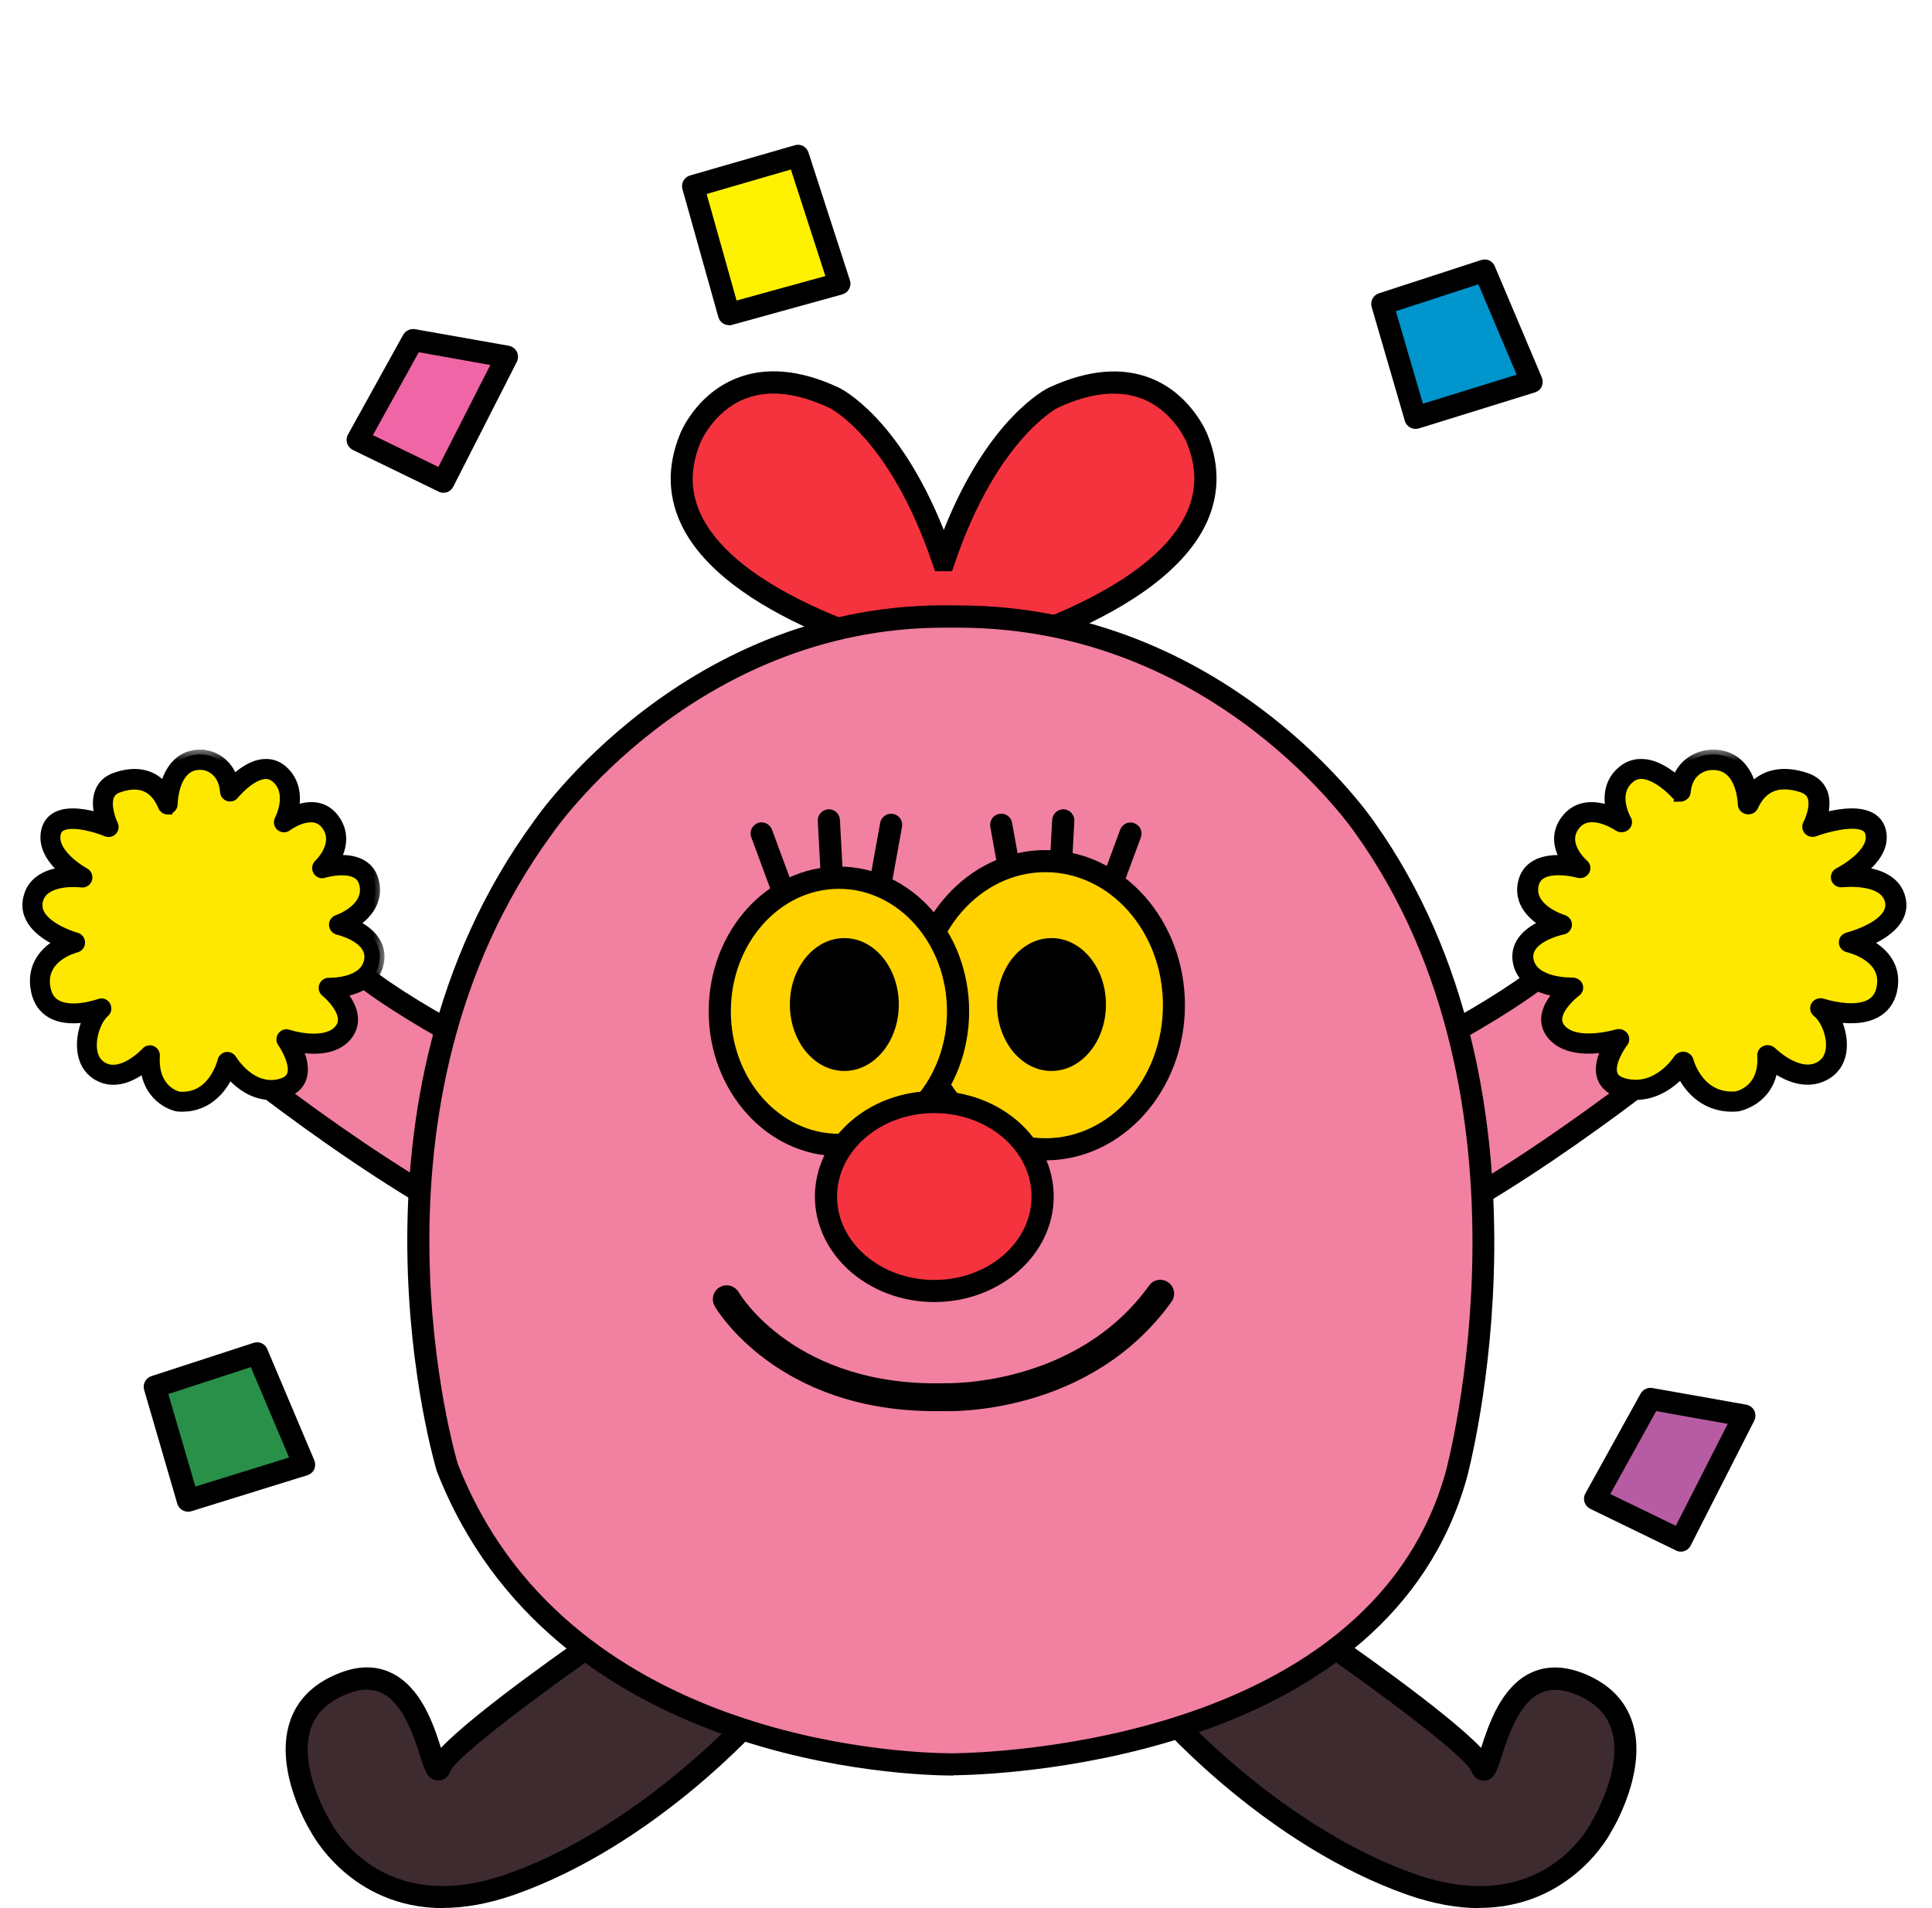 <svg width="81" height="80" viewBox="0 0 81 80" fill="none" xmlns="http://www.w3.org/2000/svg">
<g clip-path="url(#clip0_40_8015)">
<path d="M54.764 68.232C54.764 68.232 61.72 73.004 62.124 74.052C62.528 75.099 62.706 69.101 66.293 70.618C69.888 72.128 67.166 76.559 67.166 76.559C67.166 76.559 64.96 81.04 59.167 79.003C53.374 76.965 48.914 71.9 48.914 71.9L54.764 68.232Z" fill="#3E2B2F"/>
<path d="M62.011 80C61.131 80 60.132 79.836 59.011 79.444C53.168 77.392 48.744 72.42 48.559 72.214L48.198 71.8L54.771 67.683L55.019 67.854C56.444 68.83 60.67 71.779 62.096 73.282C62.415 72.292 62.939 70.71 64.202 70.126C64.868 69.82 65.627 69.841 66.464 70.191C67.485 70.618 68.151 71.302 68.442 72.221C69.094 74.258 67.612 76.701 67.548 76.801C67.548 76.808 65.925 79.993 62.004 79.993L62.011 80ZM49.63 72C50.814 73.225 54.65 76.93 59.316 78.568C64.662 80.449 66.662 76.523 66.74 76.36C66.775 76.303 68.08 74.137 67.563 72.513C67.35 71.858 66.875 71.38 66.109 71.06C65.513 70.81 65.017 70.782 64.592 70.981C63.67 71.409 63.223 72.812 62.954 73.653C62.755 74.272 62.635 74.643 62.223 74.657C62.081 74.664 61.826 74.614 61.677 74.237C61.422 73.653 57.997 71.052 54.735 68.801L49.623 72.007L49.63 72Z" fill="black"/>
<path d="M25.826 68.232C25.826 68.232 18.87 73.004 18.466 74.052C18.062 75.099 17.884 69.101 14.297 70.618C10.702 72.128 13.425 76.559 13.425 76.559C13.425 76.559 15.63 81.04 21.423 79.003C27.216 76.965 31.676 71.9 31.676 71.9L25.826 68.232Z" fill="#3E2B2F"/>
<path d="M18.58 80C14.659 80 13.035 76.809 13.014 76.766C12.971 76.702 11.489 74.265 12.142 72.221C12.432 71.302 13.099 70.618 14.12 70.191C14.957 69.835 15.723 69.813 16.382 70.127C17.644 70.711 18.176 72.292 18.488 73.282C19.92 71.772 24.139 68.83 25.564 67.847L25.813 67.676L32.386 71.793L32.024 72.207C31.84 72.42 27.415 77.386 21.572 79.437C20.452 79.829 19.452 79.993 18.573 79.993L18.58 80ZM15.389 70.839C15.113 70.839 14.808 70.91 14.475 71.053C13.709 71.373 13.234 71.85 13.021 72.506C12.503 74.137 13.808 76.296 13.822 76.317C13.929 76.524 15.95 80.442 21.267 78.568C25.94 76.922 29.769 73.225 30.953 72L25.841 68.794C22.586 71.046 19.154 73.646 18.899 74.23C18.757 74.607 18.502 74.657 18.353 74.65C17.942 74.636 17.821 74.265 17.623 73.646C17.353 72.805 16.907 71.402 15.985 70.974C15.801 70.889 15.595 70.846 15.382 70.846L15.389 70.839Z" fill="black"/>
<path d="M57.33 45.066C57.507 45.066 63.066 42.387 65.208 40.407C67.349 38.426 67.47 36.04 69.15 36.624C70.831 37.208 68.916 39.594 68.916 39.594C68.916 39.594 70.654 37.208 71.405 38.369C72.157 39.53 70.306 40.991 70.306 40.991C70.306 40.991 72.334 39.303 72.972 40.528C73.611 41.753 71.526 43.263 71.526 43.263C71.526 43.263 65.329 48.499 59.528 51.47" fill="#F280A1"/>
<path d="M59.536 51.933C59.366 51.933 59.203 51.84 59.125 51.676C59.011 51.448 59.096 51.163 59.33 51.049C65.01 48.136 71.172 42.95 71.236 42.9C71.718 42.544 72.938 41.44 72.569 40.734C72.498 40.599 72.42 40.563 72.342 40.549C71.895 40.464 71.08 40.969 70.683 41.283C70.654 41.304 70.626 41.333 70.598 41.354C70.399 41.511 70.108 41.475 69.952 41.276C69.796 41.076 69.825 40.784 70.016 40.627C70.03 40.62 70.052 40.599 70.08 40.578C70.505 40.221 71.434 39.245 71.023 38.619C70.952 38.512 70.91 38.512 70.881 38.512C70.527 38.498 69.846 39.16 69.413 39.709C69.35 39.794 69.307 39.851 69.286 39.88C69.13 40.079 68.839 40.114 68.641 39.958C68.442 39.801 68.4 39.516 68.548 39.317C68.577 39.274 68.626 39.217 68.683 39.139C69.066 38.604 69.484 37.799 69.357 37.372C69.328 37.272 69.264 37.151 69.002 37.059C68.407 36.852 68.173 37.108 67.435 38.291C66.988 39.01 66.428 39.908 65.521 40.748C63.429 42.679 57.77 45.529 57.324 45.529C57.068 45.529 56.863 45.322 56.863 45.066C56.863 44.845 57.019 44.652 57.231 44.61C57.692 44.446 62.847 41.96 64.897 40.065C65.712 39.317 66.208 38.512 66.648 37.799C67.315 36.724 67.946 35.712 69.3 36.182C69.924 36.396 70.158 36.809 70.243 37.115C70.3 37.308 70.307 37.514 70.293 37.721C70.498 37.628 70.704 37.578 70.903 37.586C71.158 37.593 71.519 37.693 71.796 38.12C72.115 38.619 72.108 39.153 71.924 39.644C72.129 39.609 72.328 39.602 72.519 39.644C72.895 39.723 73.193 39.951 73.384 40.314C74.186 41.853 72.044 43.463 71.796 43.641C71.76 43.669 65.513 48.926 59.742 51.883C59.678 51.919 59.6 51.933 59.529 51.933H59.536Z" fill="black"/>
<path d="M22.487 45.066C22.309 45.066 16.75 42.387 14.609 40.407C12.468 38.426 12.347 36.04 10.666 36.624C8.986 37.208 10.9 39.594 10.9 39.594C10.9 39.594 9.163 37.208 8.412 38.369C7.66 39.53 9.511 40.991 9.511 40.991C9.511 40.991 7.483 39.303 6.845 40.528C6.206 41.753 8.291 43.263 8.291 43.263C8.291 43.263 14.488 48.499 20.289 51.47" fill="#F280A1"/>
<path d="M20.288 51.933C20.217 51.933 20.146 51.919 20.075 51.883C14.303 48.926 8.056 43.669 7.992 43.619C7.773 43.463 5.631 41.846 6.433 40.314C6.617 39.958 6.922 39.723 7.298 39.644C7.489 39.609 7.688 39.609 7.893 39.644C7.709 39.146 7.702 38.611 8.021 38.12C8.297 37.693 8.659 37.593 8.914 37.586C9.113 37.586 9.326 37.636 9.524 37.721C9.503 37.514 9.517 37.308 9.574 37.115C9.659 36.809 9.9 36.396 10.517 36.182C11.871 35.712 12.502 36.724 13.169 37.799C13.608 38.505 14.105 39.31 14.92 40.065C16.969 41.96 22.124 44.446 22.585 44.61C22.791 44.652 22.954 44.845 22.954 45.066C22.954 45.322 22.748 45.529 22.493 45.529C22.046 45.529 16.395 42.679 14.296 40.748C13.389 39.915 12.835 39.017 12.382 38.291C11.644 37.108 11.417 36.852 10.815 37.059C10.552 37.151 10.481 37.272 10.46 37.372C10.325 37.828 10.807 38.676 11.141 39.146C11.197 39.217 11.24 39.281 11.268 39.317C11.417 39.523 11.375 39.808 11.176 39.958C10.978 40.114 10.694 40.079 10.531 39.88C10.51 39.851 10.46 39.794 10.403 39.709C9.921 39.096 9.276 38.519 8.936 38.512C8.907 38.512 8.865 38.512 8.794 38.619C8.326 39.345 9.602 40.464 9.772 40.599C9.786 40.606 9.794 40.613 9.801 40.62C9.999 40.784 10.027 41.069 9.864 41.269C9.708 41.468 9.418 41.504 9.219 41.347C9.191 41.326 9.162 41.297 9.127 41.276C8.652 40.905 7.879 40.464 7.468 40.549C7.397 40.563 7.312 40.599 7.241 40.734C6.872 41.44 8.092 42.544 8.553 42.879C8.638 42.95 14.807 48.136 20.486 51.049C20.713 51.163 20.805 51.448 20.692 51.676C20.607 51.84 20.451 51.933 20.281 51.933H20.288Z" fill="black"/>
<path d="M39.59 23.488C41.468 17.946 44.17 16.663 44.17 16.663C48.694 14.555 50.19 18.38 50.19 18.38C52.842 24.87 39.547 27.762 39.547 27.762L39.398 27.705C39.398 27.705 26.287 24.87 28.939 18.38C28.939 18.38 30.428 14.555 34.959 16.663C34.959 16.663 37.661 17.939 39.54 23.488H39.596H39.59Z" fill="#F5333F"/>
<path d="M39.504 28.254L39.263 28.154C38.561 27.997 30.754 26.181 28.648 22.163C27.996 20.916 27.946 19.584 28.506 18.209C28.527 18.145 29.173 16.542 30.86 15.866C32.094 15.367 33.541 15.495 35.15 16.243C35.264 16.293 37.682 17.483 39.568 22.22C41.447 17.49 43.872 16.3 43.978 16.25C45.595 15.502 47.034 15.374 48.268 15.866C49.956 16.549 50.594 18.152 50.622 18.216C51.175 19.57 51.126 20.895 50.48 22.134C48.304 26.295 40 28.147 39.646 28.225L39.504 28.254ZM32.434 16.5C32.002 16.5 31.598 16.578 31.215 16.727C29.903 17.255 29.371 18.551 29.364 18.558C28.903 19.691 28.939 20.724 29.463 21.728C31.428 25.468 39.412 27.235 39.49 27.256L39.575 27.285C40.653 27.028 47.814 25.212 49.651 21.7C50.176 20.703 50.211 19.677 49.757 18.565C49.75 18.544 49.218 17.255 47.907 16.727C46.921 16.336 45.73 16.457 44.361 17.091C44.34 17.098 41.801 18.394 40.022 23.637L39.915 23.951H39.199L39.093 23.637C37.299 18.337 34.782 17.098 34.753 17.091C33.909 16.699 33.129 16.5 32.427 16.5H32.434Z" fill="black"/>
<path d="M40.142 73.973C40.142 73.973 23.784 74.451 18.742 61.5C18.742 61.5 14.133 46.476 22.756 34.7C22.756 34.7 28.875 25.582 40.064 25.853H39.908C51.232 25.71 57.217 34.7 57.217 34.7C65.406 46.191 61.053 61.834 61.053 61.834C57.614 74.187 39.837 73.973 39.837 73.973" fill="#F280A1"/>
<path d="M39.986 74.443C38.221 74.443 23.132 74.066 18.31 61.671C18.253 61.486 13.722 46.255 22.387 34.423C22.437 34.344 28.74 25.14 40.022 25.383C40.071 25.383 40.121 25.383 40.164 25.383C51.438 25.383 57.536 34.351 57.6 34.437C65.818 45.963 61.542 61.799 61.5 61.956C58.266 73.567 42.631 74.379 40.157 74.429C40.157 74.429 40.093 74.429 39.986 74.429V74.443ZM39.582 26.316C29.088 26.316 23.203 34.879 23.146 34.964C14.75 46.433 19.147 61.215 19.189 61.364C23.678 72.905 37.646 73.489 39.844 73.51C40.015 73.51 57.309 73.567 60.613 61.706C60.656 61.55 64.811 46.134 56.848 34.971C56.784 34.871 50.942 26.316 40.178 26.316C40.142 26.316 40.107 26.316 40.078 26.316H39.922C39.816 26.316 39.703 26.316 39.596 26.316H39.582Z" fill="black"/>
<path d="M32.874 37.963C32.683 37.963 32.513 37.849 32.442 37.657L31.499 35.107C31.407 34.864 31.534 34.601 31.768 34.508C32.009 34.416 32.272 34.544 32.364 34.779L33.307 37.329C33.399 37.571 33.272 37.835 33.038 37.928C32.981 37.949 32.931 37.956 32.874 37.956V37.963Z" fill="black"/>
<path d="M36.959 37.286C36.959 37.286 36.902 37.286 36.874 37.279C36.618 37.237 36.455 36.994 36.498 36.738L36.902 34.501C36.945 34.245 37.193 34.081 37.441 34.124C37.696 34.166 37.859 34.408 37.817 34.665L37.413 36.902C37.37 37.13 37.179 37.286 36.959 37.286Z" fill="black"/>
<path d="M34.867 37.115C34.626 37.115 34.42 36.923 34.406 36.674L34.285 34.423C34.271 34.166 34.47 33.946 34.725 33.931C34.987 33.917 35.2 34.117 35.214 34.373L35.335 36.624C35.349 36.88 35.151 37.101 34.895 37.115C34.888 37.115 34.881 37.115 34.867 37.115Z" fill="black"/>
<path d="M46.454 37.963C46.397 37.963 46.347 37.956 46.291 37.935C46.05 37.842 45.929 37.578 46.021 37.336L46.964 34.786C47.056 34.544 47.319 34.423 47.56 34.515C47.801 34.608 47.922 34.871 47.829 35.114L46.886 37.664C46.815 37.849 46.638 37.97 46.454 37.97V37.963Z" fill="black"/>
<path d="M42.376 37.286C42.156 37.286 41.958 37.13 41.922 36.902L41.518 34.665C41.475 34.408 41.639 34.166 41.894 34.123C42.149 34.074 42.39 34.245 42.433 34.501L42.837 36.738C42.879 36.994 42.716 37.237 42.461 37.279C42.433 37.279 42.404 37.286 42.376 37.286Z" fill="black"/>
<path d="M44.46 37.115C44.46 37.115 44.446 37.115 44.432 37.115C44.177 37.101 43.978 36.88 43.992 36.624L44.113 34.373C44.127 34.117 44.354 33.917 44.602 33.931C44.858 33.946 45.056 34.166 45.042 34.423L44.921 36.674C44.907 36.923 44.702 37.115 44.46 37.115Z" fill="black"/>
<path d="M43.83 48.178C46.806 48.178 49.219 45.474 49.219 42.138C49.219 38.801 46.806 36.097 43.83 36.097C40.854 36.097 38.441 38.801 38.441 42.138C38.441 45.474 40.854 48.178 43.83 48.178Z" fill="#FFD200"/>
<path d="M43.829 48.649C40.603 48.649 37.98 45.728 37.98 42.145C37.98 38.562 40.603 35.641 43.829 35.641C47.056 35.641 49.679 38.562 49.679 42.145C49.679 45.728 47.056 48.649 43.829 48.649ZM43.829 36.567C41.114 36.567 38.901 39.067 38.901 42.145C38.901 45.222 41.114 47.723 43.829 47.723C46.545 47.723 48.757 45.222 48.757 42.145C48.757 39.067 46.545 36.567 43.829 36.567Z" fill="black"/>
<path d="M35.172 48C37.933 48 40.171 45.494 40.171 42.401C40.171 39.309 37.933 36.802 35.172 36.802C32.411 36.802 30.173 39.309 30.173 42.401C30.173 45.494 32.411 48 35.172 48Z" fill="#FFD200"/>
<path d="M35.172 48.471C32.158 48.471 29.712 45.749 29.712 42.401C29.712 39.053 32.158 36.332 35.172 36.332C38.185 36.332 40.632 39.053 40.632 42.401C40.632 45.749 38.185 48.471 35.172 48.471ZM35.172 37.265C32.676 37.265 30.641 39.566 30.641 42.401C30.641 45.236 32.676 47.537 35.172 47.537C37.668 47.537 39.703 45.236 39.703 42.401C39.703 39.566 37.668 37.265 35.172 37.265Z" fill="black"/>
<path d="M39.171 54.127C41.678 54.127 43.709 52.353 43.709 50.166C43.709 47.979 41.678 46.205 39.171 46.205C36.665 46.205 34.633 47.979 34.633 50.166C34.633 52.353 36.665 54.127 39.171 54.127Z" fill="#F5333F"/>
<path d="M39.171 54.59C36.413 54.59 34.165 52.602 34.165 50.166C34.165 47.73 36.413 45.742 39.171 45.742C41.929 45.742 44.177 47.73 44.177 50.166C44.177 52.602 41.929 54.59 39.171 54.59ZM39.171 46.668C36.923 46.668 35.094 48.236 35.094 50.166C35.094 52.096 36.923 53.664 39.171 53.664C41.419 53.664 43.248 52.096 43.248 50.166C43.248 48.236 41.419 46.668 39.171 46.668Z" fill="black"/>
<path d="M35.399 44.902C36.66 44.902 37.682 43.655 37.682 42.116C37.682 40.578 36.66 39.331 35.399 39.331C34.138 39.331 33.116 40.578 33.116 42.116C33.116 43.655 34.138 44.902 35.399 44.902Z" fill="black"/>
<path d="M44.084 44.902C45.346 44.902 46.368 43.655 46.368 42.116C46.368 40.578 45.346 39.331 44.084 39.331C42.824 39.331 41.801 40.578 41.801 42.116C41.801 43.655 42.824 44.902 44.084 44.902Z" fill="black"/>
<path d="M39.192 59.163C32.612 59.163 30.073 54.953 29.967 54.768C29.804 54.49 29.896 54.134 30.172 53.97C30.449 53.806 30.804 53.899 30.967 54.176C31.066 54.34 33.392 58.144 39.589 57.995C39.681 57.995 45.113 58.159 48.176 53.899C48.36 53.635 48.729 53.578 48.984 53.77C49.247 53.956 49.303 54.326 49.112 54.583C45.68 59.355 39.823 59.17 39.575 59.163C39.447 59.163 39.32 59.163 39.192 59.163Z" fill="black"/>
<path d="M9.571 44.686C9.571 44.686 9.132 46.552 7.441 46.4C7.441 46.4 6.115 46.153 6.225 44.4C6.225 44.4 5.079 45.663 4.081 45.091C3.083 44.52 3.553 42.847 4.126 42.371C4.126 42.371 1.864 43.211 1.512 41.588C1.16 39.965 2.986 39.523 2.986 39.523C2.986 39.523 0.918 38.959 1.16 37.706C1.401 36.454 3.301 36.708 3.301 36.708C3.301 36.708 1.657 35.819 1.954 34.721C2.251 33.624 4.433 34.524 4.433 34.524C4.433 34.524 3.684 33.01 4.789 32.615C5.894 32.223 6.612 32.654 6.985 33.546C6.985 33.546 6.999 31.521 8.511 31.634C8.511 31.634 9.574 31.701 9.678 32.999C9.678 32.999 10.9 31.468 11.802 32.244C12.703 33.02 12.009 34.33 12.009 34.33C12.009 34.33 13.317 33.352 14.022 34.333C14.726 35.318 13.656 36.312 13.656 36.312C13.656 36.312 15.441 35.748 15.696 36.99C15.952 38.236 14.388 38.758 14.388 38.758C14.388 38.758 16.125 39.135 15.9 40.346C15.676 41.556 13.942 41.485 13.942 41.485C13.942 41.485 15.278 42.551 14.567 43.422C13.856 44.29 12.119 43.712 12.119 43.712C12.119 43.712 13.352 45.465 11.905 45.843C10.458 46.221 9.568 44.686 9.568 44.686H9.571Z" fill="#FFE800"/>
<mask id="path-29-outside-1_40_8015" maskUnits="userSpaceOnUse" x="0.14" y="31.409" width="16" height="16" fill="black">
<rect fill="white" x="0.14" y="31.409" width="16" height="16"/>
<path d="M8.391 31.629C8.02 31.629 7.701 31.752 7.447 31.992C7.138 32.283 6.978 32.697 6.897 33.046C6.418 32.447 5.701 32.283 4.827 32.594C4.508 32.707 4.29 32.909 4.18 33.197C4.039 33.556 4.099 33.977 4.187 34.288C3.687 34.138 2.9 33.97 2.391 34.227C2.163 34.343 2.005 34.535 1.938 34.785C1.737 35.524 2.27 36.153 2.736 36.544C2.123 36.602 1.332 36.845 1.164 37.7C0.98 38.652 1.888 39.23 2.521 39.514C1.901 39.843 1.275 40.496 1.503 41.56C1.597 41.988 1.814 42.303 2.159 42.495C2.635 42.762 3.252 42.727 3.707 42.645C3.506 43.046 3.396 43.545 3.433 43.98C3.476 44.493 3.707 44.883 4.103 45.109C4.847 45.534 5.631 45.085 6.08 44.733C6.227 46.157 7.416 46.4 7.43 46.4C8.636 46.509 9.316 45.67 9.611 44.986C9.996 45.441 10.784 46.136 11.859 45.855C12.268 45.749 12.533 45.534 12.647 45.209C12.801 44.781 12.637 44.274 12.462 43.911C13.062 44.021 14.034 44.076 14.556 43.436C14.751 43.196 14.835 42.926 14.804 42.628C14.764 42.228 14.516 41.862 14.292 41.605C14.865 41.523 15.729 41.252 15.897 40.349C16.051 39.521 15.414 38.997 14.811 38.73C15.337 38.405 15.87 37.827 15.702 37.009C15.632 36.67 15.458 36.413 15.186 36.249C14.841 36.044 14.402 36.027 14.051 36.064C14.322 35.599 14.479 34.956 14.04 34.346C13.702 33.874 13.193 33.72 12.57 33.905C12.479 33.932 12.395 33.963 12.315 33.997C12.439 33.457 12.409 32.765 11.849 32.283C11.615 32.081 11.343 31.995 11.042 32.023C10.546 32.071 10.073 32.437 9.782 32.718C9.541 31.924 8.887 31.66 8.525 31.64C8.482 31.64 8.435 31.636 8.391 31.636V31.629ZM7.028 33.936C7.028 33.936 7.055 33.936 7.071 33.932C7.172 33.912 7.246 33.819 7.249 33.713C7.249 33.703 7.262 32.772 7.745 32.321C7.943 32.136 8.187 32.057 8.495 32.081C8.532 32.081 9.343 32.16 9.427 33.2C9.434 33.292 9.494 33.368 9.581 33.395C9.665 33.422 9.758 33.395 9.815 33.323C9.822 33.316 10.466 32.522 11.082 32.464C11.263 32.447 11.42 32.498 11.564 32.622C12.295 33.248 11.719 34.353 11.712 34.367C11.662 34.459 11.682 34.572 11.759 34.641C11.836 34.709 11.95 34.716 12.034 34.654C12.077 34.62 13.136 33.85 13.682 34.61C14.238 35.387 13.394 36.198 13.357 36.232C13.283 36.304 13.263 36.417 13.317 36.509C13.37 36.602 13.474 36.643 13.571 36.612C13.819 36.533 14.55 36.389 14.962 36.639C15.126 36.739 15.227 36.889 15.27 37.105C15.475 38.104 14.158 38.556 14.144 38.559C14.051 38.59 13.987 38.682 13.994 38.785C14 38.884 14.071 38.97 14.168 38.994C14.181 38.994 15.642 39.329 15.464 40.27C15.284 41.242 13.803 41.194 13.789 41.194C13.692 41.191 13.608 41.249 13.575 41.342C13.541 41.434 13.571 41.533 13.645 41.595C13.829 41.742 14.319 42.228 14.366 42.683C14.382 42.858 14.335 43.011 14.218 43.155C13.732 43.751 12.506 43.508 12.077 43.364C11.987 43.333 11.889 43.364 11.832 43.446C11.775 43.525 11.775 43.631 11.832 43.71C11.997 43.942 12.385 44.637 12.231 45.065C12.168 45.243 12.01 45.362 11.749 45.431C10.519 45.749 9.732 44.425 9.722 44.411C9.675 44.333 9.588 44.291 9.501 44.305C9.413 44.319 9.34 44.387 9.32 44.473C9.303 44.545 8.914 46.085 7.497 45.968C7.383 45.941 6.415 45.677 6.502 44.264C6.508 44.168 6.455 44.083 6.371 44.045C6.287 44.007 6.187 44.028 6.123 44.1C6.113 44.11 5.118 45.188 4.311 44.729C4.046 44.579 3.895 44.315 3.865 43.953C3.815 43.371 4.099 42.697 4.388 42.457C4.471 42.389 4.491 42.269 4.441 42.173C4.388 42.077 4.277 42.036 4.176 42.074C4.166 42.077 3.031 42.488 2.367 42.115C2.136 41.985 1.995 41.776 1.928 41.475C1.64 40.137 3.134 39.754 3.198 39.736C3.295 39.712 3.366 39.623 3.366 39.521C3.366 39.418 3.302 39.329 3.205 39.302C3.188 39.298 1.399 38.792 1.593 37.8C1.788 36.807 3.409 37.005 3.426 37.009C3.53 37.023 3.63 36.958 3.664 36.855C3.697 36.752 3.65 36.639 3.557 36.588C3.543 36.581 2.119 35.797 2.357 34.918C2.391 34.788 2.464 34.699 2.582 34.641C3.067 34.394 4.109 34.726 4.471 34.877C4.555 34.911 4.652 34.891 4.716 34.822C4.776 34.754 4.793 34.654 4.749 34.569C4.652 34.37 4.431 33.768 4.585 33.378C4.649 33.214 4.776 33.101 4.971 33.032C5.855 32.718 6.482 32.981 6.827 33.813C6.86 33.895 6.941 33.95 7.028 33.95V33.936Z"/>
</mask>
<path d="M8.391 31.629C8.02 31.629 7.701 31.752 7.447 31.992C7.138 32.283 6.978 32.697 6.897 33.046C6.418 32.447 5.701 32.283 4.827 32.594C4.508 32.707 4.29 32.909 4.18 33.197C4.039 33.556 4.099 33.977 4.187 34.288C3.687 34.138 2.9 33.97 2.391 34.227C2.163 34.343 2.005 34.535 1.938 34.785C1.737 35.524 2.27 36.153 2.736 36.544C2.123 36.602 1.332 36.845 1.164 37.7C0.98 38.652 1.888 39.23 2.521 39.514C1.901 39.843 1.275 40.496 1.503 41.56C1.597 41.988 1.814 42.303 2.159 42.495C2.635 42.762 3.252 42.727 3.707 42.645C3.506 43.046 3.396 43.545 3.433 43.98C3.476 44.493 3.707 44.883 4.103 45.109C4.847 45.534 5.631 45.085 6.08 44.733C6.227 46.157 7.416 46.4 7.43 46.4C8.636 46.509 9.316 45.67 9.611 44.986C9.996 45.441 10.784 46.136 11.859 45.855C12.268 45.749 12.533 45.534 12.647 45.209C12.801 44.781 12.637 44.274 12.462 43.911C13.062 44.021 14.034 44.076 14.556 43.436C14.751 43.196 14.835 42.926 14.804 42.628C14.764 42.228 14.516 41.862 14.292 41.605C14.865 41.523 15.729 41.252 15.897 40.349C16.051 39.521 15.414 38.997 14.811 38.73C15.337 38.405 15.87 37.827 15.702 37.009C15.632 36.67 15.458 36.413 15.186 36.249C14.841 36.044 14.402 36.027 14.051 36.064C14.322 35.599 14.479 34.956 14.04 34.346C13.702 33.874 13.193 33.72 12.57 33.905C12.479 33.932 12.395 33.963 12.315 33.997C12.439 33.457 12.409 32.765 11.849 32.283C11.615 32.081 11.343 31.995 11.042 32.023C10.546 32.071 10.073 32.437 9.782 32.718C9.541 31.924 8.887 31.66 8.525 31.64C8.482 31.64 8.435 31.636 8.391 31.636V31.629ZM7.028 33.936C7.028 33.936 7.055 33.936 7.071 33.932C7.172 33.912 7.246 33.819 7.249 33.713C7.249 33.703 7.262 32.772 7.745 32.321C7.943 32.136 8.187 32.057 8.495 32.081C8.532 32.081 9.343 32.16 9.427 33.2C9.434 33.292 9.494 33.368 9.581 33.395C9.665 33.422 9.758 33.395 9.815 33.323C9.822 33.316 10.466 32.522 11.082 32.464C11.263 32.447 11.42 32.498 11.564 32.622C12.295 33.248 11.719 34.353 11.712 34.367C11.662 34.459 11.682 34.572 11.759 34.641C11.836 34.709 11.95 34.716 12.034 34.654C12.077 34.62 13.136 33.85 13.682 34.61C14.238 35.387 13.394 36.198 13.357 36.232C13.283 36.304 13.263 36.417 13.317 36.509C13.37 36.602 13.474 36.643 13.571 36.612C13.819 36.533 14.55 36.389 14.962 36.639C15.126 36.739 15.227 36.889 15.27 37.105C15.475 38.104 14.158 38.556 14.144 38.559C14.051 38.59 13.987 38.682 13.994 38.785C14 38.884 14.071 38.97 14.168 38.994C14.181 38.994 15.642 39.329 15.464 40.27C15.284 41.242 13.803 41.194 13.789 41.194C13.692 41.191 13.608 41.249 13.575 41.342C13.541 41.434 13.571 41.533 13.645 41.595C13.829 41.742 14.319 42.228 14.366 42.683C14.382 42.858 14.335 43.011 14.218 43.155C13.732 43.751 12.506 43.508 12.077 43.364C11.987 43.333 11.889 43.364 11.832 43.446C11.775 43.525 11.775 43.631 11.832 43.71C11.997 43.942 12.385 44.637 12.231 45.065C12.168 45.243 12.01 45.362 11.749 45.431C10.519 45.749 9.732 44.425 9.722 44.411C9.675 44.333 9.588 44.291 9.501 44.305C9.413 44.319 9.34 44.387 9.32 44.473C9.303 44.545 8.914 46.085 7.497 45.968C7.383 45.941 6.415 45.677 6.502 44.264C6.508 44.168 6.455 44.083 6.371 44.045C6.287 44.007 6.187 44.028 6.123 44.1C6.113 44.11 5.118 45.188 4.311 44.729C4.046 44.579 3.895 44.315 3.865 43.953C3.815 43.371 4.099 42.697 4.388 42.457C4.471 42.389 4.491 42.269 4.441 42.173C4.388 42.077 4.277 42.036 4.176 42.074C4.166 42.077 3.031 42.488 2.367 42.115C2.136 41.985 1.995 41.776 1.928 41.475C1.64 40.137 3.134 39.754 3.198 39.736C3.295 39.712 3.366 39.623 3.366 39.521C3.366 39.418 3.302 39.329 3.205 39.302C3.188 39.298 1.399 38.792 1.593 37.8C1.788 36.807 3.409 37.005 3.426 37.009C3.53 37.023 3.63 36.958 3.664 36.855C3.697 36.752 3.65 36.639 3.557 36.588C3.543 36.581 2.119 35.797 2.357 34.918C2.391 34.788 2.464 34.699 2.582 34.641C3.067 34.394 4.109 34.726 4.471 34.877C4.555 34.911 4.652 34.891 4.716 34.822C4.776 34.754 4.793 34.654 4.749 34.569C4.652 34.37 4.431 33.768 4.585 33.378C4.649 33.214 4.776 33.101 4.971 33.032C5.855 32.718 6.482 32.981 6.827 33.813C6.86 33.895 6.941 33.95 7.028 33.95V33.936Z" fill="black"/>
<path d="M8.391 31.629C8.02 31.629 7.701 31.752 7.447 31.992C7.138 32.283 6.978 32.697 6.897 33.046C6.418 32.447 5.701 32.283 4.827 32.594C4.508 32.707 4.29 32.909 4.18 33.197C4.039 33.556 4.099 33.977 4.187 34.288C3.687 34.138 2.9 33.97 2.391 34.227C2.163 34.343 2.005 34.535 1.938 34.785C1.737 35.524 2.27 36.153 2.736 36.544C2.123 36.602 1.332 36.845 1.164 37.7C0.98 38.652 1.888 39.23 2.521 39.514C1.901 39.843 1.275 40.496 1.503 41.56C1.597 41.988 1.814 42.303 2.159 42.495C2.635 42.762 3.252 42.727 3.707 42.645C3.506 43.046 3.396 43.545 3.433 43.98C3.476 44.493 3.707 44.883 4.103 45.109C4.847 45.534 5.631 45.085 6.08 44.733C6.227 46.157 7.416 46.4 7.43 46.4C8.636 46.509 9.316 45.67 9.611 44.986C9.996 45.441 10.784 46.136 11.859 45.855C12.268 45.749 12.533 45.534 12.647 45.209C12.801 44.781 12.637 44.274 12.462 43.911C13.062 44.021 14.034 44.076 14.556 43.436C14.751 43.196 14.835 42.926 14.804 42.628C14.764 42.228 14.516 41.862 14.292 41.605C14.865 41.523 15.729 41.252 15.897 40.349C16.051 39.521 15.414 38.997 14.811 38.73C15.337 38.405 15.87 37.827 15.702 37.009C15.632 36.67 15.458 36.413 15.186 36.249C14.841 36.044 14.402 36.027 14.051 36.064C14.322 35.599 14.479 34.956 14.04 34.346C13.702 33.874 13.193 33.72 12.57 33.905C12.479 33.932 12.395 33.963 12.315 33.997C12.439 33.457 12.409 32.765 11.849 32.283C11.615 32.081 11.343 31.995 11.042 32.023C10.546 32.071 10.073 32.437 9.782 32.718C9.541 31.924 8.887 31.66 8.525 31.64C8.482 31.64 8.435 31.636 8.391 31.636V31.629ZM7.028 33.936C7.028 33.936 7.055 33.936 7.071 33.932C7.172 33.912 7.246 33.819 7.249 33.713C7.249 33.703 7.262 32.772 7.745 32.321C7.943 32.136 8.187 32.057 8.495 32.081C8.532 32.081 9.343 32.16 9.427 33.2C9.434 33.292 9.494 33.368 9.581 33.395C9.665 33.422 9.758 33.395 9.815 33.323C9.822 33.316 10.466 32.522 11.082 32.464C11.263 32.447 11.42 32.498 11.564 32.622C12.295 33.248 11.719 34.353 11.712 34.367C11.662 34.459 11.682 34.572 11.759 34.641C11.836 34.709 11.95 34.716 12.034 34.654C12.077 34.62 13.136 33.85 13.682 34.61C14.238 35.387 13.394 36.198 13.357 36.232C13.283 36.304 13.263 36.417 13.317 36.509C13.37 36.602 13.474 36.643 13.571 36.612C13.819 36.533 14.55 36.389 14.962 36.639C15.126 36.739 15.227 36.889 15.27 37.105C15.475 38.104 14.158 38.556 14.144 38.559C14.051 38.59 13.987 38.682 13.994 38.785C14 38.884 14.071 38.97 14.168 38.994C14.181 38.994 15.642 39.329 15.464 40.27C15.284 41.242 13.803 41.194 13.789 41.194C13.692 41.191 13.608 41.249 13.575 41.342C13.541 41.434 13.571 41.533 13.645 41.595C13.829 41.742 14.319 42.228 14.366 42.683C14.382 42.858 14.335 43.011 14.218 43.155C13.732 43.751 12.506 43.508 12.077 43.364C11.987 43.333 11.889 43.364 11.832 43.446C11.775 43.525 11.775 43.631 11.832 43.71C11.997 43.942 12.385 44.637 12.231 45.065C12.168 45.243 12.01 45.362 11.749 45.431C10.519 45.749 9.732 44.425 9.722 44.411C9.675 44.333 9.588 44.291 9.501 44.305C9.413 44.319 9.34 44.387 9.32 44.473C9.303 44.545 8.914 46.085 7.497 45.968C7.383 45.941 6.415 45.677 6.502 44.264C6.508 44.168 6.455 44.083 6.371 44.045C6.287 44.007 6.187 44.028 6.123 44.1C6.113 44.11 5.118 45.188 4.311 44.729C4.046 44.579 3.895 44.315 3.865 43.953C3.815 43.371 4.099 42.697 4.388 42.457C4.471 42.389 4.491 42.269 4.441 42.173C4.388 42.077 4.277 42.036 4.176 42.074C4.166 42.077 3.031 42.488 2.367 42.115C2.136 41.985 1.995 41.776 1.928 41.475C1.64 40.137 3.134 39.754 3.198 39.736C3.295 39.712 3.366 39.623 3.366 39.521C3.366 39.418 3.302 39.329 3.205 39.302C3.188 39.298 1.399 38.792 1.593 37.8C1.788 36.807 3.409 37.005 3.426 37.009C3.53 37.023 3.63 36.958 3.664 36.855C3.697 36.752 3.65 36.639 3.557 36.588C3.543 36.581 2.119 35.797 2.357 34.918C2.391 34.788 2.464 34.699 2.582 34.641C3.067 34.394 4.109 34.726 4.471 34.877C4.555 34.911 4.652 34.891 4.716 34.822C4.776 34.754 4.793 34.654 4.749 34.569C4.652 34.37 4.431 33.768 4.585 33.378C4.649 33.214 4.776 33.101 4.971 33.032C5.855 32.718 6.482 32.981 6.827 33.813C6.86 33.895 6.941 33.95 7.028 33.95V33.936Z" stroke="black" stroke-width="0.4" mask="url(#path-29-outside-1_40_8015)"/>
<path d="M70.53 44.686C70.53 44.686 71.008 46.552 72.854 46.4C72.854 46.4 74.3 46.153 74.18 44.4C74.18 44.4 75.43 45.663 76.519 45.091C77.608 44.52 77.095 42.847 76.47 42.371C76.47 42.371 78.937 43.211 79.321 41.588C79.706 39.965 77.713 39.523 77.713 39.523C77.713 39.523 79.969 38.959 79.706 37.706C79.442 36.454 77.37 36.708 77.37 36.708C77.37 36.708 79.163 35.819 78.839 34.721C78.515 33.624 76.135 34.524 76.135 34.524C76.135 34.524 76.952 33.01 75.747 32.615C74.541 32.219 73.758 32.654 73.351 33.546C73.351 33.546 73.336 31.521 71.686 31.634C71.686 31.634 70.526 31.701 70.413 32.999C70.413 32.999 69.08 31.468 68.097 32.244C67.113 33.02 67.871 34.33 67.871 34.33C67.871 34.33 66.443 33.352 65.674 34.333C64.906 35.314 66.074 36.312 66.074 36.312C66.074 36.312 64.126 35.748 63.848 36.99C63.569 38.236 65.275 38.758 65.275 38.758C65.275 38.758 63.38 39.135 63.625 40.346C63.87 41.556 65.761 41.485 65.761 41.485C65.761 41.485 64.303 42.551 65.079 43.422C65.855 44.29 67.75 43.712 67.75 43.712C67.75 43.712 66.405 45.465 67.984 45.843C69.562 46.221 70.534 44.686 70.534 44.686H70.53Z" fill="#FFE800"/>
<mask id="path-31-outside-2_40_8015" maskUnits="userSpaceOnUse" x="62.603" y="31.409" width="18" height="16" fill="black">
<rect fill="white" x="62.603" y="31.409" width="18" height="16"/>
<path d="M71.812 31.636C71.765 31.636 71.717 31.636 71.666 31.64C71.275 31.663 70.562 31.924 70.299 32.717C69.978 32.437 69.466 32.071 68.925 32.023C68.596 31.995 68.3 32.081 68.044 32.283C67.434 32.765 67.405 33.456 67.536 33.997C67.448 33.963 67.357 33.932 67.258 33.904C66.579 33.723 66.023 33.874 65.654 34.346C65.179 34.955 65.347 35.598 65.643 36.063C65.259 36.029 64.777 36.043 64.404 36.248C64.104 36.412 63.914 36.669 63.841 37.008C63.658 37.829 64.236 38.404 64.813 38.729C64.155 38.995 63.461 39.516 63.629 40.347C63.812 41.25 64.755 41.524 65.38 41.603C65.135 41.859 64.868 42.225 64.82 42.626C64.788 42.923 64.879 43.194 65.091 43.433C65.661 44.073 66.721 44.018 67.375 43.909C67.185 44.271 67.006 44.778 67.174 45.205C67.299 45.527 67.587 45.746 68.033 45.852C69.207 46.133 70.069 45.438 70.486 44.983C70.807 45.671 71.542 46.509 72.843 46.4C72.876 46.396 74.177 46.153 74.338 44.73C74.828 45.086 75.683 45.53 76.494 45.106C76.926 44.88 77.178 44.49 77.225 43.977C77.266 43.543 77.145 43.043 76.926 42.643C77.423 42.725 78.095 42.759 78.614 42.492C78.987 42.301 79.228 41.986 79.331 41.558C79.583 40.494 78.896 39.841 78.22 39.512C78.91 39.228 79.904 38.65 79.7 37.699C79.517 36.847 78.654 36.601 77.986 36.542C78.497 36.152 79.075 35.523 78.856 34.784C78.782 34.534 78.611 34.339 78.362 34.226C77.807 33.969 76.944 34.137 76.403 34.288C76.498 33.973 76.564 33.556 76.41 33.196C76.286 32.909 76.049 32.707 75.705 32.594C74.751 32.283 73.969 32.444 73.446 33.046C73.359 32.697 73.183 32.283 72.847 31.992C72.565 31.749 72.222 31.629 71.816 31.629L71.812 31.636ZM70.445 33.412C70.467 33.412 70.493 33.412 70.515 33.401C70.606 33.374 70.676 33.299 70.683 33.206C70.778 32.153 71.659 32.088 71.695 32.088C72.035 32.064 72.302 32.142 72.518 32.327C73.044 32.782 73.059 33.713 73.059 33.72C73.059 33.826 73.139 33.915 73.252 33.939C73.366 33.959 73.475 33.904 73.519 33.805C73.896 32.974 74.579 32.71 75.544 33.025C75.756 33.094 75.895 33.206 75.965 33.371C76.133 33.764 75.891 34.363 75.785 34.561C75.742 34.644 75.756 34.746 75.822 34.815C75.888 34.883 75.994 34.907 76.089 34.869C76.484 34.722 77.62 34.39 78.15 34.633C78.278 34.691 78.359 34.78 78.395 34.91C78.651 35.779 77.105 36.573 77.087 36.58C76.984 36.631 76.937 36.741 76.97 36.847C77.006 36.95 77.112 37.014 77.229 37.001C77.247 37.001 79.016 36.799 79.228 37.791C79.44 38.783 77.489 39.29 77.47 39.293C77.364 39.321 77.291 39.41 77.295 39.512C77.295 39.615 77.372 39.704 77.478 39.728C77.547 39.745 79.177 40.128 78.863 41.466C78.793 41.767 78.636 41.976 78.384 42.106C77.66 42.478 76.425 42.068 76.41 42.065C76.301 42.027 76.18 42.071 76.122 42.164C76.063 42.256 76.089 42.379 76.18 42.448C76.494 42.687 76.805 43.358 76.75 43.943C76.717 44.306 76.553 44.566 76.264 44.72C75.383 45.178 74.298 44.1 74.287 44.09C74.217 44.022 74.111 44.001 74.016 44.035C73.925 44.073 73.867 44.162 73.874 44.254C73.972 45.736 72.829 45.951 72.781 45.958C71.242 46.081 70.818 44.528 70.8 44.463C70.778 44.374 70.698 44.309 70.603 44.295C70.508 44.282 70.413 44.323 70.361 44.401C70.325 44.456 69.488 45.739 68.15 45.421C67.865 45.352 67.69 45.233 67.624 45.055C67.459 44.627 67.883 43.933 68.062 43.7C68.125 43.621 68.121 43.515 68.062 43.437C68 43.358 67.894 43.327 67.796 43.354C67.777 43.358 66.1 43.861 65.46 43.146C65.332 43.002 65.281 42.848 65.299 42.674C65.35 42.218 65.884 41.736 66.085 41.586C66.165 41.527 66.198 41.425 66.162 41.332C66.125 41.24 66.03 41.189 65.928 41.185C65.91 41.185 64.294 41.23 64.1 40.261C63.907 39.314 65.5 38.985 65.515 38.985C65.621 38.965 65.698 38.879 65.705 38.78C65.712 38.681 65.643 38.588 65.54 38.554C65.482 38.537 64.09 38.096 64.312 37.1C64.36 36.885 64.47 36.734 64.652 36.635C65.106 36.385 65.902 36.532 66.169 36.607C66.275 36.638 66.392 36.597 66.447 36.505C66.502 36.412 66.484 36.3 66.4 36.228C66.359 36.193 65.438 35.383 66.045 34.606C66.637 33.846 67.792 34.616 67.843 34.65C67.934 34.712 68.059 34.705 68.143 34.637C68.227 34.568 68.249 34.455 68.194 34.363C68.168 34.319 67.565 33.244 68.355 32.618C68.512 32.495 68.68 32.444 68.881 32.461C69.444 32.508 70.069 33.097 70.263 33.319C70.31 33.371 70.376 33.401 70.449 33.401L70.445 33.412Z"/>
</mask>
<path d="M71.812 31.636C71.765 31.636 71.717 31.636 71.666 31.64C71.275 31.663 70.562 31.924 70.299 32.717C69.978 32.437 69.466 32.071 68.925 32.023C68.596 31.995 68.3 32.081 68.044 32.283C67.434 32.765 67.405 33.456 67.536 33.997C67.448 33.963 67.357 33.932 67.258 33.904C66.579 33.723 66.023 33.874 65.654 34.346C65.179 34.955 65.347 35.598 65.643 36.063C65.259 36.029 64.777 36.043 64.404 36.248C64.104 36.412 63.914 36.669 63.841 37.008C63.658 37.829 64.236 38.404 64.813 38.729C64.155 38.995 63.461 39.516 63.629 40.347C63.812 41.25 64.755 41.524 65.38 41.603C65.135 41.859 64.868 42.225 64.82 42.626C64.788 42.923 64.879 43.194 65.091 43.433C65.661 44.073 66.721 44.018 67.375 43.909C67.185 44.271 67.006 44.778 67.174 45.205C67.299 45.527 67.587 45.746 68.033 45.852C69.207 46.133 70.069 45.438 70.486 44.983C70.807 45.671 71.542 46.509 72.843 46.4C72.876 46.396 74.177 46.153 74.338 44.73C74.828 45.086 75.683 45.53 76.494 45.106C76.926 44.88 77.178 44.49 77.225 43.977C77.266 43.543 77.145 43.043 76.926 42.643C77.423 42.725 78.095 42.759 78.614 42.492C78.987 42.301 79.228 41.986 79.331 41.558C79.583 40.494 78.896 39.841 78.22 39.512C78.91 39.228 79.904 38.65 79.7 37.699C79.517 36.847 78.654 36.601 77.986 36.542C78.497 36.152 79.075 35.523 78.856 34.784C78.782 34.534 78.611 34.339 78.362 34.226C77.807 33.969 76.944 34.137 76.403 34.288C76.498 33.973 76.564 33.556 76.41 33.196C76.286 32.909 76.049 32.707 75.705 32.594C74.751 32.283 73.969 32.444 73.446 33.046C73.359 32.697 73.183 32.283 72.847 31.992C72.565 31.749 72.222 31.629 71.816 31.629L71.812 31.636ZM70.445 33.412C70.467 33.412 70.493 33.412 70.515 33.401C70.606 33.374 70.676 33.299 70.683 33.206C70.778 32.153 71.659 32.088 71.695 32.088C72.035 32.064 72.302 32.142 72.518 32.327C73.044 32.782 73.059 33.713 73.059 33.72C73.059 33.826 73.139 33.915 73.252 33.939C73.366 33.959 73.475 33.904 73.519 33.805C73.896 32.974 74.579 32.71 75.544 33.025C75.756 33.094 75.895 33.206 75.965 33.371C76.133 33.764 75.891 34.363 75.785 34.561C75.742 34.644 75.756 34.746 75.822 34.815C75.888 34.883 75.994 34.907 76.089 34.869C76.484 34.722 77.62 34.39 78.15 34.633C78.278 34.691 78.359 34.78 78.395 34.91C78.651 35.779 77.105 36.573 77.087 36.58C76.984 36.631 76.937 36.741 76.97 36.847C77.006 36.95 77.112 37.014 77.229 37.001C77.247 37.001 79.016 36.799 79.228 37.791C79.44 38.783 77.489 39.29 77.47 39.293C77.364 39.321 77.291 39.41 77.295 39.512C77.295 39.615 77.372 39.704 77.478 39.728C77.547 39.745 79.177 40.128 78.863 41.466C78.793 41.767 78.636 41.976 78.384 42.106C77.66 42.478 76.425 42.068 76.41 42.065C76.301 42.027 76.18 42.071 76.122 42.164C76.063 42.256 76.089 42.379 76.18 42.448C76.494 42.687 76.805 43.358 76.75 43.943C76.717 44.306 76.553 44.566 76.264 44.72C75.383 45.178 74.298 44.1 74.287 44.09C74.217 44.022 74.111 44.001 74.016 44.035C73.925 44.073 73.867 44.162 73.874 44.254C73.972 45.736 72.829 45.951 72.781 45.958C71.242 46.081 70.818 44.528 70.8 44.463C70.778 44.374 70.698 44.309 70.603 44.295C70.508 44.282 70.413 44.323 70.361 44.401C70.325 44.456 69.488 45.739 68.15 45.421C67.865 45.352 67.69 45.233 67.624 45.055C67.459 44.627 67.883 43.933 68.062 43.7C68.125 43.621 68.121 43.515 68.062 43.437C68 43.358 67.894 43.327 67.796 43.354C67.777 43.358 66.1 43.861 65.46 43.146C65.332 43.002 65.281 42.848 65.299 42.674C65.35 42.218 65.884 41.736 66.085 41.586C66.165 41.527 66.198 41.425 66.162 41.332C66.125 41.24 66.03 41.189 65.928 41.185C65.91 41.185 64.294 41.23 64.1 40.261C63.907 39.314 65.5 38.985 65.515 38.985C65.621 38.965 65.698 38.879 65.705 38.78C65.712 38.681 65.643 38.588 65.54 38.554C65.482 38.537 64.09 38.096 64.312 37.1C64.36 36.885 64.47 36.734 64.652 36.635C65.106 36.385 65.902 36.532 66.169 36.607C66.275 36.638 66.392 36.597 66.447 36.505C66.502 36.412 66.484 36.3 66.4 36.228C66.359 36.193 65.438 35.383 66.045 34.606C66.637 33.846 67.792 34.616 67.843 34.65C67.934 34.712 68.059 34.705 68.143 34.637C68.227 34.568 68.249 34.455 68.194 34.363C68.168 34.319 67.565 33.244 68.355 32.618C68.512 32.495 68.68 32.444 68.881 32.461C69.444 32.508 70.069 33.097 70.263 33.319C70.31 33.371 70.376 33.401 70.449 33.401L70.445 33.412Z" fill="black"/>
<path d="M71.812 31.636C71.765 31.636 71.717 31.636 71.666 31.64C71.275 31.663 70.562 31.924 70.299 32.717C69.978 32.437 69.466 32.071 68.925 32.023C68.596 31.995 68.3 32.081 68.044 32.283C67.434 32.765 67.405 33.456 67.536 33.997C67.448 33.963 67.357 33.932 67.258 33.904C66.579 33.723 66.023 33.874 65.654 34.346C65.179 34.955 65.347 35.598 65.643 36.063C65.259 36.029 64.777 36.043 64.404 36.248C64.104 36.412 63.914 36.669 63.841 37.008C63.658 37.829 64.236 38.404 64.813 38.729C64.155 38.995 63.461 39.516 63.629 40.347C63.812 41.25 64.755 41.524 65.38 41.603C65.135 41.859 64.868 42.225 64.82 42.626C64.788 42.923 64.879 43.194 65.091 43.433C65.661 44.073 66.721 44.018 67.375 43.909C67.185 44.271 67.006 44.778 67.174 45.205C67.299 45.527 67.587 45.746 68.033 45.852C69.207 46.133 70.069 45.438 70.486 44.983C70.807 45.671 71.542 46.509 72.843 46.4C72.876 46.396 74.177 46.153 74.338 44.73C74.828 45.086 75.683 45.53 76.494 45.106C76.926 44.88 77.178 44.49 77.225 43.977C77.266 43.543 77.145 43.043 76.926 42.643C77.423 42.725 78.095 42.759 78.614 42.492C78.987 42.301 79.228 41.986 79.331 41.558C79.583 40.494 78.896 39.841 78.22 39.512C78.91 39.228 79.904 38.65 79.7 37.699C79.517 36.847 78.654 36.601 77.986 36.542C78.497 36.152 79.075 35.523 78.856 34.784C78.782 34.534 78.611 34.339 78.362 34.226C77.807 33.969 76.944 34.137 76.403 34.288C76.498 33.973 76.564 33.556 76.41 33.196C76.286 32.909 76.049 32.707 75.705 32.594C74.751 32.283 73.969 32.444 73.446 33.046C73.359 32.697 73.183 32.283 72.847 31.992C72.565 31.749 72.222 31.629 71.816 31.629L71.812 31.636ZM70.445 33.412C70.467 33.412 70.493 33.412 70.515 33.401C70.606 33.374 70.676 33.299 70.683 33.206C70.778 32.153 71.659 32.088 71.695 32.088C72.035 32.064 72.302 32.142 72.518 32.327C73.044 32.782 73.059 33.713 73.059 33.72C73.059 33.826 73.139 33.915 73.252 33.939C73.366 33.959 73.475 33.904 73.519 33.805C73.896 32.974 74.579 32.71 75.544 33.025C75.756 33.094 75.895 33.206 75.965 33.371C76.133 33.764 75.891 34.363 75.785 34.561C75.742 34.644 75.756 34.746 75.822 34.815C75.888 34.883 75.994 34.907 76.089 34.869C76.484 34.722 77.62 34.39 78.15 34.633C78.278 34.691 78.359 34.78 78.395 34.91C78.651 35.779 77.105 36.573 77.087 36.58C76.984 36.631 76.937 36.741 76.97 36.847C77.006 36.95 77.112 37.014 77.229 37.001C77.247 37.001 79.016 36.799 79.228 37.791C79.44 38.783 77.489 39.29 77.47 39.293C77.364 39.321 77.291 39.41 77.295 39.512C77.295 39.615 77.372 39.704 77.478 39.728C77.547 39.745 79.177 40.128 78.863 41.466C78.793 41.767 78.636 41.976 78.384 42.106C77.66 42.478 76.425 42.068 76.41 42.065C76.301 42.027 76.18 42.071 76.122 42.164C76.063 42.256 76.089 42.379 76.18 42.448C76.494 42.687 76.805 43.358 76.75 43.943C76.717 44.306 76.553 44.566 76.264 44.72C75.383 45.178 74.298 44.1 74.287 44.09C74.217 44.022 74.111 44.001 74.016 44.035C73.925 44.073 73.867 44.162 73.874 44.254C73.972 45.736 72.829 45.951 72.781 45.958C71.242 46.081 70.818 44.528 70.8 44.463C70.778 44.374 70.698 44.309 70.603 44.295C70.508 44.282 70.413 44.323 70.361 44.401C70.325 44.456 69.488 45.739 68.15 45.421C67.865 45.352 67.69 45.233 67.624 45.055C67.459 44.627 67.883 43.933 68.062 43.7C68.125 43.621 68.121 43.515 68.062 43.437C68 43.358 67.894 43.327 67.796 43.354C67.777 43.358 66.1 43.861 65.46 43.146C65.332 43.002 65.281 42.848 65.299 42.674C65.35 42.218 65.884 41.736 66.085 41.586C66.165 41.527 66.198 41.425 66.162 41.332C66.125 41.24 66.03 41.189 65.928 41.185C65.91 41.185 64.294 41.23 64.1 40.261C63.907 39.314 65.5 38.985 65.515 38.985C65.621 38.965 65.698 38.879 65.705 38.78C65.712 38.681 65.643 38.588 65.54 38.554C65.482 38.537 64.09 38.096 64.312 37.1C64.36 36.885 64.47 36.734 64.652 36.635C65.106 36.385 65.902 36.532 66.169 36.607C66.275 36.638 66.392 36.597 66.447 36.505C66.502 36.412 66.484 36.3 66.4 36.228C66.359 36.193 65.438 35.383 66.045 34.606C66.637 33.846 67.792 34.616 67.843 34.65C67.934 34.712 68.059 34.705 68.143 34.637C68.227 34.568 68.249 34.455 68.194 34.363C68.168 34.319 67.565 33.244 68.355 32.618C68.512 32.495 68.68 32.444 68.881 32.461C69.444 32.508 70.069 33.097 70.263 33.319C70.31 33.371 70.376 33.401 70.449 33.401L70.445 33.412Z" stroke="black" stroke-width="0.4" mask="url(#path-31-outside-2_40_8015)"/>
<path d="M57.955 12.738L59.344 17.511L64.209 16.001L62.237 11.342L57.955 12.738Z" fill="#0095CC"/>
<path d="M59.345 17.981C59.267 17.981 59.196 17.96 59.125 17.924C59.019 17.867 58.933 17.767 58.898 17.646L57.508 12.874C57.437 12.631 57.572 12.375 57.813 12.297L62.103 10.9C62.33 10.829 62.578 10.936 62.67 11.164L64.641 15.823C64.691 15.944 64.691 16.079 64.641 16.2C64.585 16.321 64.485 16.407 64.358 16.45L59.494 17.96C59.451 17.974 59.401 17.981 59.359 17.981H59.345ZM58.522 13.045L59.657 16.927L63.585 15.709L61.982 11.919L58.529 13.045H58.522Z" fill="black"/>
<path d="M6.49 58.145L7.88 62.917L12.751 61.407L10.78 56.748L6.49 58.145Z" fill="#289048"/>
<path d="M7.879 63.38C7.801 63.38 7.73 63.359 7.66 63.323C7.553 63.266 7.468 63.167 7.433 63.045L6.043 58.273C5.972 58.031 6.107 57.774 6.348 57.696L10.638 56.299C10.864 56.228 11.113 56.335 11.205 56.563L13.176 61.222C13.226 61.343 13.226 61.478 13.176 61.599C13.119 61.721 13.02 61.806 12.893 61.849L8.028 63.359C7.986 63.373 7.936 63.38 7.894 63.38H7.879ZM7.057 58.444L8.191 62.326L12.12 61.108L10.517 57.318L7.064 58.444H7.057Z" fill="black"/>
<path d="M17.311 14.256L14.999 18.444L18.587 20.19L21.253 14.954L17.311 14.256Z" fill="#F065A5"/>
<path d="M18.586 20.66C18.515 20.66 18.451 20.646 18.387 20.61L14.792 18.865C14.679 18.808 14.594 18.708 14.551 18.587C14.516 18.466 14.523 18.33 14.586 18.224L16.905 14.035C17.004 13.864 17.196 13.771 17.394 13.8L21.337 14.498C21.479 14.526 21.606 14.619 21.67 14.747C21.734 14.883 21.734 15.032 21.67 15.168L19.004 20.403C18.919 20.567 18.763 20.66 18.593 20.66H18.586ZM15.636 18.245L18.38 19.577L20.557 15.303L17.558 14.768L15.636 18.238V18.245Z" fill="black"/>
<path d="M69.189 58.65L66.871 62.839L70.466 64.584L73.132 59.348L69.189 58.65Z" fill="#B75CA3"/>
<path d="M70.465 65.055C70.394 65.055 70.33 65.04 70.266 65.005L66.671 63.259C66.558 63.202 66.473 63.103 66.43 62.981C66.395 62.86 66.402 62.725 66.466 62.618L68.784 58.429C68.884 58.259 69.075 58.159 69.274 58.194L73.216 58.893C73.358 58.921 73.486 59.014 73.549 59.142C73.613 59.277 73.613 59.427 73.549 59.562L70.883 64.798C70.798 64.962 70.642 65.055 70.472 65.055H70.465ZM67.515 62.64L70.259 63.972L72.436 59.697L69.437 59.163L67.515 62.633V62.64Z" fill="black"/>
<path d="M29.06 7.812L33.463 6.53L35.201 11.887L30.563 13.169L29.06 7.812Z" fill="#FFF200"/>
<path d="M30.563 13.632C30.357 13.632 30.173 13.497 30.116 13.29L28.613 7.933C28.542 7.684 28.684 7.428 28.932 7.356L33.328 6.088C33.569 6.017 33.818 6.152 33.896 6.395L35.633 11.752C35.675 11.873 35.661 12.001 35.597 12.115C35.541 12.229 35.434 12.307 35.314 12.343L30.676 13.625C30.634 13.639 30.591 13.639 30.556 13.639L30.563 13.632ZM29.627 8.133L30.882 12.599L34.605 11.574L33.158 7.107L29.627 8.133Z" fill="black"/>
</g>
<defs>
<clipPath id="clip0_40_8015">
<rect width="80" height="80" fill="white" transform="translate(0.756)"/>
</clipPath>
</defs>
</svg>
